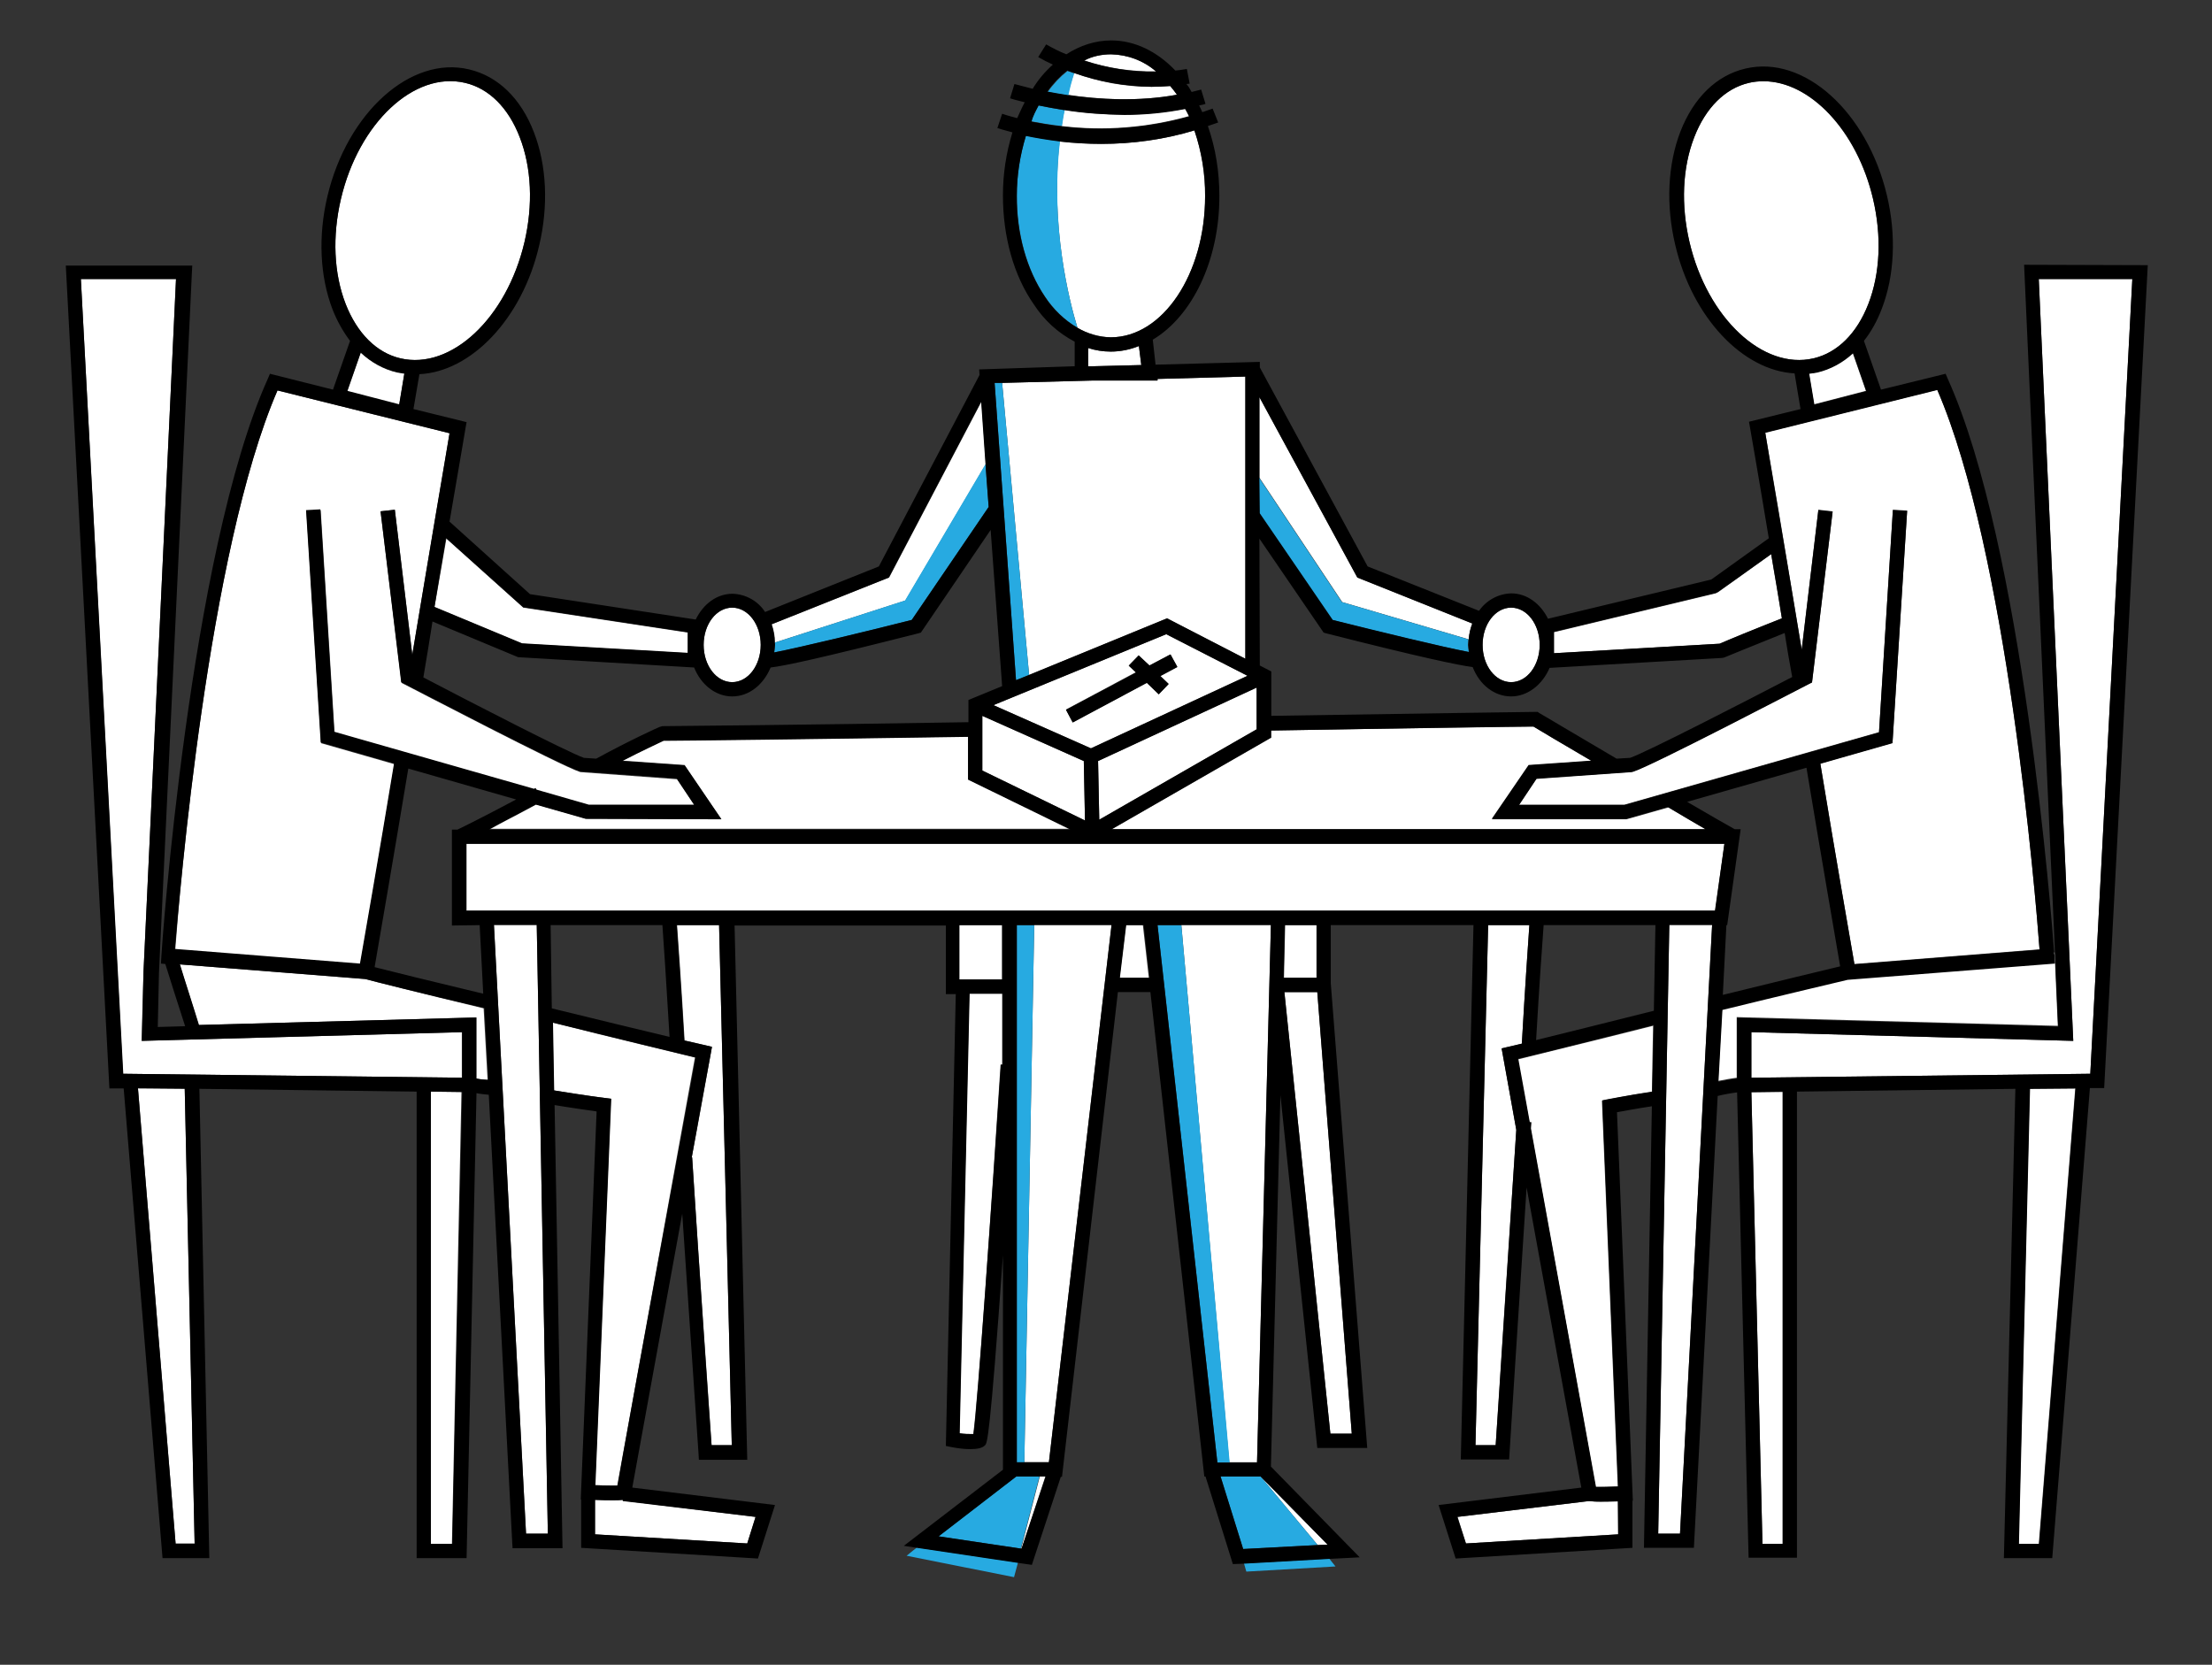 <?xml version="1.0" encoding="utf-8"?>
<!-- Generator: Adobe Illustrator 27.9.0, SVG Export Plug-In . SVG Version: 6.00 Build 0)  -->
<svg version="1.1" id="Layer_1" xmlns="http://www.w3.org/2000/svg" xmlns:xlink="http://www.w3.org/1999/xlink" x="0px" y="0px"
	 viewBox="0 0 558 420" style="enable-background:new 0 0 558 420;" xml:space="preserve">
<rect x="0" y="0" width="558" height="420" fill="#333333" stroke="none"/>
<style type="text/css">
	.st0{fill:#FFFFFF;}
	.st1{fill:#27AAE1;}
</style>
<g id="Group_326" transform="translate(71 3)">
	<g>
		<g id="Group_325" transform="translate(-71 -3)">
			<path id="Path_2483" class="st0" d="M518.3,242.9L466,247c-2.1,0.5-15.7,3.8-31.6,7.6l-1,18.1c1.6-0.3,3.1-0.6,4.7-0.8v-15.3
				l81,2.2l-0.6-13.6l-0.2-4.9h-0.2c0,0.4,0,0.6,0.1,0.7L518.3,242.9z"/>
			<path id="Path_2484" class="st0" d="M259.3,170.4l35.1-14.4l19.7,10.2v-35.6v-0.1l0,0V95L292,95.6V96h-16.2l-23,0.6l6.8,73.6
				L259.3,170.4z"/>
			<path id="Path_2485" class="st0" d="M280.2,88.7c-1.9,0-3.9-0.3-5.7-0.9v4.6h1.2l12.2-0.3l-0.6-4.8
				C285.1,88.2,282.7,88.7,280.2,88.7L280.2,88.7z"/>
			<path id="Path_2486" class="st0" d="M228.4,151.5l20.3-34.4l-1.1-15.8l-23.3,44.4l-29.6,11.8c0.5,1.5,0.8,3,0.8,4.6L228.4,151.5z
				"/>
			<path id="Path_2487" class="st0" d="M299.9,29.3c-0.3-0.6-0.6-1.3-1-1.9c-5.1,1-10.2,1.5-15.4,1.5c-5,0-10-0.4-15-1.2
				c-0.3,1.4-0.5,2.7-0.7,4.1C278.6,33.1,289.5,32.2,299.9,29.3"/>
			<path id="Path_2488" class="st0" d="M296.9,23.9c-0.5-0.8-1.1-1.5-1.7-2.2c-1.6,0.1-3.2,0.2-4.7,0.2c-6.7,0-13.3-1.2-19.6-3.5
				c-0.6,1.9-1.1,3.7-1.6,5.5C277.1,25.1,287.1,25.7,296.9,23.9"/>
			<path id="Path_2489" class="st0" d="M184.7,172.1c4,0,7.2-4.2,7.2-9.4s-3.2-9.4-7.2-9.4s-7.2,4.2-7.2,9.4
				C177.5,167.9,180.7,172.1,184.7,172.1"/>
			<path id="Path_2490" class="st0" d="M271.8,82.7c2.6,1.5,5.5,2.3,8.4,2.4l0,0c13.1,0,23.8-16,23.8-35.6c0-5.6-0.9-11.3-2.7-16.6
				c-7.6,2.3-15.6,3.4-23.5,3.4c-3.5,0-7-0.2-10.5-0.6C264.9,56.9,269.7,75.8,271.8,82.7"/>
			<path id="Path_2491" class="st0" d="M109.6,153.2l22.1,9.2l41.8,2.4v-5.2l-41.5-6.3l-19.4-17.4
				C111.7,141.1,110.7,147,109.6,153.2"/>
			<path id="Path_2492" class="st0" d="M108.6,389.5h5.4l2.4-114l-7.9-0.1L108.6,389.5z"/>
			<path id="Path_2493" class="st0" d="M102,94.3c-0.6-0.1-1.2-0.2-1.8-0.3c-3.5-0.8-6.6-2.6-9.2-5l-3.4,9.8l13.1,3.4L102,94.3z"/>
			<path id="Path_2494" class="st0" d="M99.5,192.8L81,187.5l-3.7-58.6l3.6-0.2l3.5,56.1l50.4,14.4c0.1-0.1,0.2-0.1,0.4-0.2l0.2,0.4
				l13.2,3.8h26.6l-4.4-6.6l-24.4-1.8c-4.8-1.5-42.7-21.3-44.3-22.1l-0.8-0.4L96,129l3.6-0.4l4.4,36.6c4.3-25.9,8.4-49.6,9.4-55.9
				L70,98.5c-17.6,40.6-24.8,127.6-25.8,141.2l46.7,3.7C91.9,237.5,95.6,216.5,99.5,192.8"/>
			<path id="Path_2495" class="st0" d="M280.3,13.7L280.3,13.7c-2.4,0-4.8,0.5-6.9,1.5c5.9,2,12,2.9,18.2,2.8
				C288.5,15.3,284.5,13.8,280.3,13.7"/>
			<path id="Path_2496" class="st0" d="M101,90.4c12.8,3,26.8-10.2,31.3-29.3c2.2-9.4,1.8-18.8-1.2-26.5
				c-2.9-7.4-7.8-12.3-13.8-13.7C104.5,17.9,90.5,31,86,50.2c-2.2,9.4-1.8,18.8,1.2,26.5C90.1,84.1,95,89,101,90.4"/>
			<path id="Path_2497" class="st0" d="M34.8,274.5l9.5,114.9h4.8l-2.5-114.8L34.8,274.5z"/>
			<path id="Path_2498" class="st0" d="M471.3,76.7c3-7.7,3.4-17.1,1.2-26.5c-4.1-17.3-16-29.7-27.6-29.7c-1.2,0-2.5,0.1-3.7,0.4
				c-6.1,1.4-11,6.3-13.8,13.7c-3,7.7-3.4,17.1-1.2,26.5c4.5,19.2,18.6,32.3,31.3,29.3C463.5,89,468.5,84.1,471.3,76.7"/>
			<path id="Path_2499" class="st0" d="M458.7,128.6l3.6,0.4l-5.2,43.1l-0.8,0.4c-1.6,0.8-39.5,20.6-44.3,22.1l-0.4,0.1l-24,1.7
				l-4.4,6.6h26.6l64.2-18.3l3.5-56.1l3.6,0.2l-3.7,58.6l-18.2,5.2c3.9,23.7,7.6,44.8,8.6,50.6l46.7-3.7
				c-1-13.5-8.2-100.5-25.8-141.2l-43.4,10.8c1.1,6.2,5,29.3,9.2,54.7L458.7,128.6z"/>
			<path id="Path_2500" class="st0" d="M449.5,156c-0.9-5.7-1.9-11.1-2.7-16.2c-6.2,4.5-13.4,9.6-13.4,9.6l-0.6,0.3l-40.8,9.8v5.3
				l41.8-2.4C435.4,161.7,443.2,158.5,449.5,156"/>
			<path id="Path_2501" class="st0" d="M381.2,172.1c4,0,7.2-4.2,7.2-9.4s-3.2-9.4-7.2-9.4s-7.2,4.2-7.2,9.4
				C374,167.9,377.2,172.1,381.2,172.1"/>
			<path id="Path_2502" class="st0" d="M458.3,93.9c-0.7,0.2-1.3,0.3-2,0.3l1.3,7.8l13.1-3.4l-3.4-9.7
				C464.8,91.4,461.7,93.1,458.3,93.9"/>
			<path id="Path_2503" class="st0" d="M410.3,206.7h-33.9l9.3-13.6l15.8-1.1c-7.1-4.2-13-7.7-14.6-8.7c-4.1,0.1-31.9,0.4-66.2,1
				v1.8l-40.2,23.1h149.8c-2.6-1.5-5.9-3.4-9.4-5.5L410.3,206.7z"/>
			<path id="Path_2504" class="st0" d="M250.6,177.9l24.6,10.9l39.5-18.3L294.2,160L250.6,177.9z M297,168.2l-4.3,2.3l2.1,2
				l-2.5,2.6l-3-2.9l-18.7,10l-1.7-3.2l17.6-9.4l-1.8-1.7l2.5-2.6l2.7,2.6l5.3-2.8L297,168.2z"/>
			<path id="Path_2505" class="st0" d="M244.2,196.6v-10.8c-39.4,0.6-72.8,1-76.8,1c-1.2,0.5-5.2,2.4-10.4,5.1l15.7,1.1l9.2,13.6
				l-34.2-0.1l-12.6-3.6c-4.5,2.4-8.6,4.5-11.9,6.2H270L244.2,196.6z"/>
			<path id="Path_2506" class="st0" d="M277.3,206.8L317,184v-10.6L277,192L277.3,206.8z"/>
			<path id="Path_2507" class="st0" d="M273.4,192l-25.6-11.4v13.8l25.9,12.6L273.4,192z"/>
			<path id="Path_2508" class="st0" d="M370.5,161.3c0.1-1.4,0.4-2.7,0.9-4l-29-11.6l-24.7-45.5v20.3l20.9,31.4L370.5,161.3z"/>
			<path id="Path_2509" class="st0" d="M157.1,378.4c-0.8,0.1-1.6,0.1-2.4,0.1c-1.1,0-2.6,0-4.6-0.1v8.7l38.4,2.3l2.1-6.7l-33.5-4.1
				V378.4z"/>
			<path id="Path_2510" class="st0" d="M332.2,233.4h-8l-0.3,13.3h8.3V233.4z"/>
			<path id="Path_2511" class="st0" d="M324,250.3l11.6,111.4h5.4l-8.7-111.4L324,250.3L324,250.3z"/>
			<path id="Path_2512" class="st0" d="M378.8,264.5l1.7-0.4c0,0,1.3-0.3,3.4-0.8c0.8-14.2,1.6-25.5,1.9-29.9h-10.4l-3.2,131.2h5.1
				c0.5-8.4,3-46.2,5.2-79.6c-1.2-6.8-2.4-13.2-3.4-18.9L378.8,264.5z"/>
			<path id="Path_2513" class="st0" d="M400.9,378.7l-33.2,4l2.1,6.7l38.4-2.3v-8.3c-2,0.1-3.5,0.1-4.6,0.1
				C402.7,378.8,401.8,378.8,400.9,378.7"/>
			<path id="Path_2514" class="st0" d="M385.8,283.2h0.4c0,0.5-0.1,1.1-0.1,1.6c12.5,68.4,15.6,85.9,16.4,90.4c1.3,0,3.4,0,5.6-0.1
				l-4-97.4l1.5-0.3c0.2,0,4.5-1,11.1-1.9l0.3-16.7c-15.4,3.9-29.5,7.3-34.2,8.5C383.9,272.8,384.9,278.1,385.8,283.2"/>
			<path id="Path_2515" class="st0" d="M284,233.4l-1.6,13.3h7.4l-1.5-13.3H284z"/>
			<path id="Path_2516" class="st0" d="M317.1,368.9l3.5-135.6H298l12.1,135.6H317.1z"/>
			<path id="Path_2517" class="st0" d="M318,372.5l14.4,17.3l2.5-0.1L318,372.5L318,372.5z"/>
			<path id="Path_2518" class="st0" d="M431.9,233.4h-10.8L418.3,387h5.5L431.9,233.4z"/>
			<path id="Path_2519" class="st0" d="M509.2,389.5h5.1l9.2-114.9l-11.5,0.1L509.2,389.5z"/>
			<path id="Path_2520" class="st0" d="M514.3,70.4l8.7,192.2l-81.2-2.2v11.5l85.5-1l10.6-200.5C537.9,70.4,514.3,70.4,514.3,70.4z"
				/>
			<path id="Path_2521" class="st0" d="M258.4,368.9h6.2l15.8-135.6h-19.5L258.4,368.9z"/>
			<path id="Path_2522" class="st0" d="M435,212.8H117.7v16.9h315L435,212.8z"/>
			<path id="Path_2523" class="st0" d="M444.6,389.5h5.1v-114l-7.9,0.1L444.6,389.5z"/>
			<path id="Path_2524" class="st0" d="M257.6,390.7h0.1l6-18.2h-1.4L257.6,390.7z"/>
			<path id="Path_2525" class="st0" d="M92.1,247l-46.8-3.7c1.3,4,3.5,11,4.8,15.3l70-1.9v15.4c0.9,0.2,1.9,0.3,2.9,0.4l-1-18.1
				C106.6,250.7,93.5,247.4,92.1,247"/>
			<path id="Path_2526" class="st0" d="M170.8,233.4c0.3,4.3,1.1,15.3,1.9,29.1c3.2,0.8,5.2,1.2,5.2,1.2l1.7,0.4l-0.3,1.7
				c-1.4,7.6-3,16.7-4.8,26.2h0.1c1.9,29.9,4.4,64.6,4.9,72.6h5.1l-3.2-131.2L170.8,233.4L170.8,233.4z"/>
			<path id="Path_2527" class="st0" d="M252.8,250.7h-8.3L242,361.6c1.1,0.2,2.3,0.2,3.5,0.2c1.1-7.2,4.7-58.8,6.9-93.2h0.4
				L252.8,250.7L252.8,250.7z"/>
			<rect id="Rectangle_269" x="242" y="233.4" class="st0" width="10.8" height="13.7"/>
			<path id="Path_2528" class="st0" d="M124.6,233.4l8.1,153.6h5.5l-2.8-153.6H124.6z"/>
			<path id="Path_2529" class="st0" d="M139.4,258l0.3,17.1c7.6,1.2,12.7,1.9,12.8,1.9l1.6,0.2l-4,97.5c2.2,0.1,4.3,0.1,5.6,0.1
				c0.9-4.9,4.5-24.9,19.6-108C170.5,265.6,155.2,262,139.4,258"/>
			<path id="Path_2530" class="st0" d="M36.2,245.2l8.2-174.8h-24L31,270.9l85.5,1v-11.5l-80.8,2.2L36.2,245.2z"/>
			<path id="Path_2531" class="st1" d="M271,18.5c-0.6-0.2-1.2-0.4-1.7-0.6c-1.9,1.5-3.6,3.3-5,5.3c1.6,0.3,3.3,0.6,5.2,0.9
				C269.9,22.2,270.4,20.3,271,18.5"/>
			<path id="Path_2532" class="st1" d="M267.4,35.6c-3.3-0.4-6.2-0.9-8.6-1.4c-1.5,4.9-2.3,10-2.3,15.1c0,9.7,2.5,18.7,7.1,25.5
				c2.1,3.2,4.9,5.9,8.2,7.9C269.7,75.8,264.9,56.9,267.4,35.6"/>
			<path id="Path_2533" class="st1" d="M268.6,27.8c-2.5-0.4-4.7-0.8-6.6-1.2c-0.7,1.3-1.4,2.7-1.9,4c2.2,0.4,4.8,0.9,7.8,1.2
				C268.1,30.5,268.3,29.1,268.6,27.8"/>
			<path id="Path_2534" class="st1" d="M259.3,170.4l0.3-0.2l-6.8-73.6h-1.9l5.4,75L259.3,170.4z"/>
			<path id="Path_2535" class="st1" d="M195.5,162.1c0,0.2,0,0.4,0,0.6c0,0.6-0.1,1.3-0.2,1.9c6.1-1.1,23.3-5.3,34.7-8.2l19.4-28.5
				l-0.8-10.8l-20.3,34.4L195.5,162.1z"/>
			<path id="Path_2536" class="st1" d="M370.5,164.5c-0.1-0.6-0.1-1.2-0.2-1.8c0-0.5,0.1-0.9,0.1-1.4l-31.9-9.4l-20.9-31.4v9
				l18.4,26.9C347.4,159.3,364.1,163.3,370.5,164.5"/>
			<path id="Path_2537" class="st1" d="M256.5,233.4V369h1.9l2.5-135.6H256.5z"/>
			<path id="Path_2538" class="st1" d="M228.7,392.5l27.1,5.4l1-3.7l-25.5-3.8L228.7,392.5z"/>
			<path id="Path_2539" class="st1" d="M256.3,372.5l-19.6,15.1l20.8,3.1l4.7-18.2H256.3z"/>
			<path id="Path_2540" class="st1" d="M298,233.4h-6L307.1,369h3.1L298,233.4z"/>
			<path id="Path_2541" class="st1" d="M307.9,372.5l5.7,18.3l18.8-1L318,372.5H307.9z"/>
			<path id="Path_2542" class="st1" d="M314.4,396.5l22.5-1.3l-1.6-2l-21.5,1.2L314.4,396.5z"/>
			<path id="Path_2543" d="M287.3,165.4l-2.5,2.6l1.8,1.7l-17.7,9.4l1.7,3.2l18.7-10l3,2.9l2.5-2.6l-2.1-2l4.3-2.3l-1.7-3.2
				l-5.3,2.8L287.3,165.4z"/>
			<path id="Path_2544" d="M510.6,66.8l7.8,173.7l0.2,4.9l0.6,13.6l-81-2.2v15.3c-1.6,0.2-3.1,0.5-4.7,0.8l1-18.1
				c15.9-3.9,29.5-7.1,31.6-7.6l52.3-4.1l-0.1-1.8c0,0,0-0.3-0.1-0.7c-0.6-8.6-7.9-102.9-26.8-144.9l-0.6-1.4l-16.3,4L470.2,86
				c1.9-2.4,3.4-5.2,4.5-8.1c3.2-8.3,3.7-18.5,1.3-28.6c-5-21.1-20.9-35.5-35.7-32c-7.3,1.7-13.1,7.4-16.4,15.9
				c-3.2,8.3-3.7,18.5-1.3,28.6c4.3,18.4,17.1,31.7,30.1,32.4l1.5,9l-13,3.2l0.3,1.7c0,0,2,11.4,4.7,27.7c-5.7,4.1-13,9.3-14.5,10.4
				l-41.2,9.9c-1.9-3.8-5.3-6.4-9.3-6.4c-3.2,0.1-6.2,1.7-8.1,4.4L345,142.9l-27.2-50.2v-1.4L291.5,92l-0.7-6.3
				c9.9-5.9,16.8-19.9,16.8-36.2c0-6-0.9-12-2.9-17.7c0.9-0.3,1.7-0.6,2.6-0.9l-1.4-3.5c-0.9,0.3-1.7,0.6-2.6,0.9
				c-0.3-0.6-0.5-1.1-0.8-1.7c0.5-0.1,1.1-0.2,1.6-0.4l-1.1-3.6c-0.8,0.2-1.6,0.4-2.4,0.6c-0.2-0.4-0.5-0.8-0.7-1.2
				c-0.2-0.3-0.4-0.5-0.6-0.8c0.3,0,0.6-0.1,0.8-0.1l-0.7-3.7c-1,0.2-2,0.3-2.9,0.4c-4.7-4.9-10.3-7.6-16.2-7.6l0,0
				c-4,0-7.9,1.3-11.3,3.5c-1.8-0.7-3.5-1.6-5.1-2.5l-2,3.2c1.2,0.7,2.4,1.3,3.7,1.9c-2,1.8-3.7,3.8-5.1,6.1
				c-2.8-0.7-4.5-1.2-4.6-1.2l-1.1,3.6c0.2,0.1,1.6,0.5,3.7,1c-0.7,1.3-1.3,2.7-1.9,4c-2.4-0.6-3.8-1.1-3.8-1.1l-1.2,3.6
				c0.2,0.1,1.6,0.5,3.8,1.1c-1.6,5.2-2.4,10.5-2.4,15.9c0,10.4,2.7,20.2,7.8,27.5c2.6,4,6.1,7.2,10.3,9.4v6.2L247,93.2l0.1,1.4
				l-25.4,48.3L193,154.4c-1.8-2.8-4.9-4.5-8.2-4.6c-4,0-7.4,2.6-9.3,6.5l-41.8-6.4l-20.3-18.3c2.4-13.9,4-23.4,4-23.4l0.3-1.7
				l-13.4-3.3l1.5-8.8c13-0.6,25.9-13.9,30.2-32.4c2.4-10.1,1.9-20.3-1.3-28.6c-3.3-8.6-9.1-14.2-16.4-15.9
				c-14.7-3.5-30.7,10.9-35.7,32c-2.4,10.1-1.9,20.3,1.3,28.6c1.1,2.8,2.6,5.5,4.4,7.9L84,98.3l-15.9-4l-0.6,1.4
				c-19.7,43.8-26.8,144.5-26.8,145.6l-0.1,1.8l1.1,0.1c1,3.2,3.4,10.8,5,15.7l-6.9,0.2l0.3-13.6l8.3-176.6l0.1-1.9H16.6l11,207.6
				h3.6L41,393.1h11.8l-2.5-118.4l54.8,0.7v117.7h12.6l2.5-117.3c1,0.2,2.1,0.3,3.1,0.4l5.9,112.7l0.1,1.7h12.6l-2-111.8
				c4.8,0.8,8.6,1.3,10.6,1.6l-4,97.9h0.1v12.2l44.6,2.7l4.3-13.5l-36-4.4c1.3-7,7-38.6,12.6-69.1c2,30,4.1,60,4.1,60.4l0.1,1.7
				h12.2l-3.2-134.8h53.3v17.3h2.5l-2.5,114l1.5,0.3c1.6,0.3,3.1,0.5,4.7,0.5c1.8,0,3.1-0.3,3.7-1c0.5-0.5,1.2-1.2,4.5-47.9v54.1
				L228,390l3.3,0.5l25.5,3.8l3.5,0.5l7.3-22.2h0.3L282,250.3h8.2l13.6,122.2h0.3l6.9,22.1l2.7-0.1l21.5-1.2l7.8-0.4L320.6,370
				l2.4-93.7l9.3,89h12.6l-9.2-117.2v-14.7h36l-3.2,134.8h12.2l0.1-1.7c0,0,2.1-33.3,4.3-66.9c5.9,32.3,12.4,67.9,13.8,75.7l-36,4.4
				l4.3,13.5l44.6-2.7v-11.9h0.1l-4-98c1.7-0.3,4.8-0.9,8.8-1.5l-2,111.4h12.6l6-114c1.6-0.4,3.3-0.7,4.9-0.9l2.9,117.4h12.2V275.4
				l55.1-0.7l-2.9,118.4h12.2l9.5-118.6h3.6l11-207.6L510.6,66.8L510.6,66.8z M437.6,209.2c-1.3-0.7-6-3.4-12-6.9l30.1-8.6
				c3.9,23.5,7.5,44.2,8.5,50.1c-3.8,0.9-15.8,3.8-29.6,7.2l0.9-17.6h0.2l3.4-24.2L437.6,209.2z M430.2,209.2H280.4l40.2-23.1v-1.8
				c34.3-0.6,62.1-1,66.2-1c1.6,1,7.4,4.4,14.6,8.6l-15.8,1.1l-9.3,13.6h33.9l10.5-3C424.4,205.8,427.6,207.7,430.2,209.2
				 M470.8,98.7l-13.1,3.4l-1.3-7.8c0.7-0.1,1.3-0.2,2-0.3c3.4-0.8,6.5-2.5,9.1-4.9L470.8,98.7z M426.2,61.1
				c-2.2-9.4-1.8-18.8,1.2-26.5c2.9-7.4,7.8-12.3,13.8-13.7c1.2-0.3,2.5-0.4,3.7-0.4c11.7,0,23.6,12.4,27.6,29.7
				c2.2,9.4,1.8,18.8-1.2,26.5c-2.9,7.4-7.8,12.3-13.8,13.7C444.7,93.4,430.7,80.2,426.2,61.1 M445.3,109.2l43.4-10.8
				c17.6,40.6,24.8,127.6,25.8,141.2l-46.7,3.7c-1-5.9-4.7-26.9-8.6-50.6l18.2-5.2l3.7-58.6l-3.6-0.2l-3.5,56.1l-64.2,18.3h-26.6
				l4.4-6.6l24-1.7l0.4-0.1c4.8-1.5,42.7-21.3,44.3-22.1l0.8-0.4l5.2-43.1l-3.6-0.4l-4.2,35.3C450.3,138.5,446.3,115.5,445.3,109.2
				 M392,159.4l40.8-9.8l0.6-0.3c0,0,7.2-5.1,13.4-9.5c0.9,5.1,1.8,10.5,2.7,16.2c-6.4,2.5-14.2,5.7-15.7,6.4l-41.8,2.4V159.4z
				 M381.2,153.3c4,0,7.2,4.2,7.2,9.4s-3.2,9.4-7.2,9.4s-7.2-4.2-7.2-9.4S377.2,153.3,381.2,153.3 M317.7,120.5v-20.3l24.7,45.5
				l29,11.6c-0.5,1.3-0.8,2.6-0.9,4c0,0.5-0.1,0.9-0.1,1.4c0,0.6,0.1,1.2,0.2,1.8c-6.4-1.2-23.2-5.3-34.4-8.1l-18.4-26.9
				L317.7,120.5z M317.7,135.9l16.2,23.7l0.7,0.2c24,6.1,33.2,8,36.9,8.5c1.7,4.4,5.4,7.4,9.7,7.4c4.2,0,7.9-3,9.7-7.2l43.4-2.5
				l0.6-0.1c0,0,8.3-3.4,15.3-6.2c0.6,3.7,1.2,7.4,1.9,11.1c-12.1,6.3-36.8,19-40.9,20.4l-3.4,0.2l0,0
				c-10.4-6.1-19.4-11.5-19.5-11.5l-0.4-0.3h-0.5c-0.3,0-29.8,0.4-66.7,1v-11.2l-2.9-1.5L317.7,135.9z M317,184l-39.7,22.8L277,192
				l40-18.5V184z M275.2,188.8l-24.6-10.9l43.6-17.9l20.5,10.5L275.2,188.8z M121,233.4l0.9,17.3c-12.6-3-23.5-5.7-27.4-6.7
				c1-5.8,4.6-26.6,8.5-50.1l27.2,7.8c-7.3,3.9-13.3,6.9-14.8,7.6H114v24.2L121,233.4z M135.2,203l12.6,3.6l34.2,0.1l-9.3-13.6
				L157,192c5.2-2.7,9.2-4.5,10.4-5.1c3.9,0,37.4-0.4,76.8-1v10.8l25.8,12.6H123.4C126.6,207.5,130.8,205.4,135.2,203 M247.8,194.4
				v-13.8l25.6,11.4l0.3,15L247.8,194.4z M280.3,13.7L280.3,13.7c4.2,0.1,8.2,1.6,11.4,4.4c-6.2,0.1-12.4-0.9-18.2-2.8
				C275.6,14.2,277.9,13.7,280.3,13.7 M269.2,17.8c0.6,0.2,1.1,0.4,1.7,0.6c6.3,2.2,12.9,3.4,19.6,3.5c1.5,0,3.1-0.1,4.7-0.2
				c0.6,0.7,1.1,1.4,1.7,2.2c-9.8,1.8-19.8,1.2-27.5,0.1c-1.9-0.3-3.6-0.6-5.2-0.9C265.6,21.1,267.3,19.3,269.2,17.8 M262,26.6
				c1.9,0.4,4.1,0.8,6.6,1.2c5,0.8,10,1.1,15,1.2c5.2,0,10.3-0.5,15.4-1.5c0.3,0.6,0.7,1.2,1,1.9c-10.4,2.9-21.3,3.8-32,2.5
				c-2.9-0.3-5.6-0.8-7.8-1.2C260.6,29.2,261.3,27.9,262,26.6 M263.6,74.9c-4.6-6.8-7.2-15.9-7.1-25.5c0-5.1,0.8-10.2,2.3-15.1
				c2.4,0.5,5.3,1,8.6,1.4c3.5,0.4,7,0.6,10.4,0.6c8,0,15.9-1.1,23.5-3.4c1.8,5.3,2.8,10.9,2.7,16.6c0,19.7-10.7,35.6-23.8,35.6l0,0
				c-3,0-5.9-0.9-8.4-2.4C268.5,80.8,265.7,78.1,263.6,74.9 M287.9,92.1l-12.2,0.3h-1.2v-4.6c1.8,0.6,3.8,0.9,5.7,0.9l0,0
				c2.4,0,4.9-0.5,7.1-1.4L287.9,92.1z M252.8,96.6l23-0.6H292v-0.4l22.2-0.6v35.5l0,0v0.1v35.6L294.4,156l-35.1,14.4l-3,1.2
				l-5.4-75L252.8,96.6z M224.2,145.7l23.3-44.4l1.1,15.8l0.8,10.8L230,156.4c-11.4,2.9-28.6,7-34.7,8.2c0.1-0.6,0.1-1.3,0.2-1.9
				c0-0.2,0-0.4-0.1-0.6c0-1.6-0.3-3.1-0.8-4.6L224.2,145.7z M184.7,153.3c4,0,7.2,4.2,7.2,9.4s-3.2,9.4-7.2,9.4s-7.2-4.2-7.2-9.4
				S180.7,153.3,184.7,153.3 M184.7,175.7c4.3,0,7.9-3,9.7-7.3c3.5-0.4,12.4-2.3,37.2-8.6l0.7-0.2l17.6-25.9l2.9,39.4l-8.5,3.5v5.6
				c-41.7,0.7-76.8,1-77.2,1l-0.7,0.2c-0.1,0-7.4,3.3-16,8l0,0l-3.1-0.2c-4-1.4-28.3-13.9-40.5-20.3c0.8-4.8,1.6-9.5,2.3-14.1
				l21.6,9l44.4,2.6C176.8,172.7,180.5,175.7,184.7,175.7 M132,153.2l41.5,6.3v5.2l-41.8-2.4l-22.1-9.2c1-6.2,2-12,2.9-17.4
				L132,153.2z M87.2,76.7c-3-7.7-3.4-17.1-1.2-26.5c4.5-19.2,18.5-32.3,31.3-29.3c6.1,1.4,11,6.3,13.8,13.7
				c3,7.7,3.4,17.1,1.2,26.5c-4.5,19.2-18.5,32.3-31.3,29.3C95,89,90.1,84.1,87.2,76.7 M91,88.9c2.6,2.5,5.8,4.2,9.2,5
				c0.6,0.1,1.2,0.2,1.8,0.3l-1.3,7.8l-13.1-3.4L91,88.9z M70,98.5l43.4,10.8c-1.1,6.3-5.1,30-9.4,55.9l-4.4-36.6L96,129l5.2,43.1
				l0.8,0.4c1.6,0.8,39.5,20.6,44.3,22.1l24.4,1.8l4.4,6.6h-26.6l-13.2-3.8l-0.2-0.4l-0.4,0.2l-50.4-14.4l-3.5-56.1l-3.6,0.2
				l3.7,58.6l18.5,5.3c-3.9,23.7-7.6,44.7-8.6,50.5l-46.7-3.7C45.3,226.1,52.4,139.1,70,98.5 M44.3,389.5l-9.5-114.9l11.8,0.1
				l2.5,114.8H44.3z M114.1,389.5h-5.4V275.4l7.9,0.1L114.1,389.5z M116.6,271.9l-85.5-1L20.4,70.4h24l-8.2,174.8l-0.4,17.4
				l80.8-2.2L116.6,271.9z M120.2,272.1v-15.4l-70,1.9c-1.3-4.3-3.6-11.3-4.8-15.3l46.8,3.7c1.4,0.4,14.4,3.7,30,7.3l1,18.1
				C122.1,272.4,121.1,272.3,120.2,272.1 M132.7,386.9l-8.1-153.6h10.8l2.8,153.6H132.7z M138.9,233.4h28.2c0.3,4,1,14.7,1.8,28.2
				c-7.4-1.8-18.4-4.4-29.7-7.2L138.9,233.4z M190.6,382.7l-2.1,6.7l-38.4-2.3v-8.7c2,0.1,3.5,0.1,4.6,0.1c0.8,0,1.6,0,2.4-0.1v0.3
				L190.6,382.7z M155.8,374.8c-1.3,0-3.4,0-5.6-0.1l4-97.5l-1.6-0.2c-0.1,0-5.1-0.6-12.8-1.9l-0.3-17.1c15.8,3.9,31.1,7.6,36,8.8
				C160.2,349.9,156.6,369.9,155.8,374.8 M179.5,364.6c-0.6-7.9-3-42.7-4.9-72.6h-0.1c1.7-9.6,3.4-18.6,4.8-26.2l0.3-1.7l-1.7-0.4
				c-0.1,0-2-0.5-5.3-1.2c-0.8-13.8-1.6-24.8-1.9-29.1h10.7l3.2,131.2L179.5,364.6z M252.5,268.6c-2.3,34.5-5.9,86-6.9,93.2
				c-1.2,0-2.3,0-3.5-0.2l2.5-110.9h8.3v17.9L252.5,268.6z M242,233.4h10.8v13.7H242V233.4z M257.7,390.7h-0.1l-20.8-3.1l19.6-15.1
				h7.4L257.7,390.7z M264.6,368.9h-8.1V233.4h23.9L264.6,368.9z M282.5,246.7l1.6-13.3h4.4l1.5,13.3H282.5z M292,233.4h28.6
				L317.1,369h-10L292,233.4z M334.9,389.7l-2.5,0.1l-18.8,1l-5.7-18.3H318L334.9,389.7z M341,361.7h-5.4L324,250.3h8.3L341,361.7z
				 M323.8,246.7l0.3-13.3h8v13.3H323.8z M291.6,229.8h-174v-16.9H435l-2.4,16.9H291.6z M377.3,364.6h-5.1l3.2-131.2h10.4
				c-0.3,4.3-1.1,15.7-1.9,29.9c-2.1,0.5-3.3,0.8-3.4,0.8l-1.7,0.4l0.3,1.7c1,5.6,2.2,12.1,3.4,18.9
				C380.3,318.4,377.9,356.2,377.3,364.6 M408.2,387.1l-38.4,2.3l-2.2-6.7l33.2-4c0.9,0.1,1.8,0.2,2.7,0.1c1.1,0,2.6,0,4.6-0.1
				L408.2,387.1z M416.8,275.4c-6.6,1-10.9,1.9-11.1,1.9l-1.5,0.3l4,97.4c-2.2,0.1-4.3,0.1-5.6,0.1c-0.8-4.5-4-22-16.4-90.4
				c0-0.5,0.1-1.1,0.1-1.6h-0.4c-0.9-5.1-1.9-10.4-2.9-16c4.7-1.1,18.8-4.6,34.2-8.5L416.8,275.4z M417.2,255
				c-11.8,3-22.9,5.7-29.7,7.4c0.8-14,1.6-25,1.9-29h28.2L417.2,255z M423.8,386.9h-5.5l2.8-153.6h10.8L423.8,386.9z M449.7,389.5
				h-5.1l-2.8-114l7.9-0.1V389.5z M514.4,389.5h-5.1l2.8-114.8l11.5-0.1L514.4,389.5z M527.3,270.9l-85.5,1v-11.5l81.2,2.2
				l-8.7-192.2h23.6L527.3,270.9z"/>
		</g>
	</g>
</g>
</svg>
